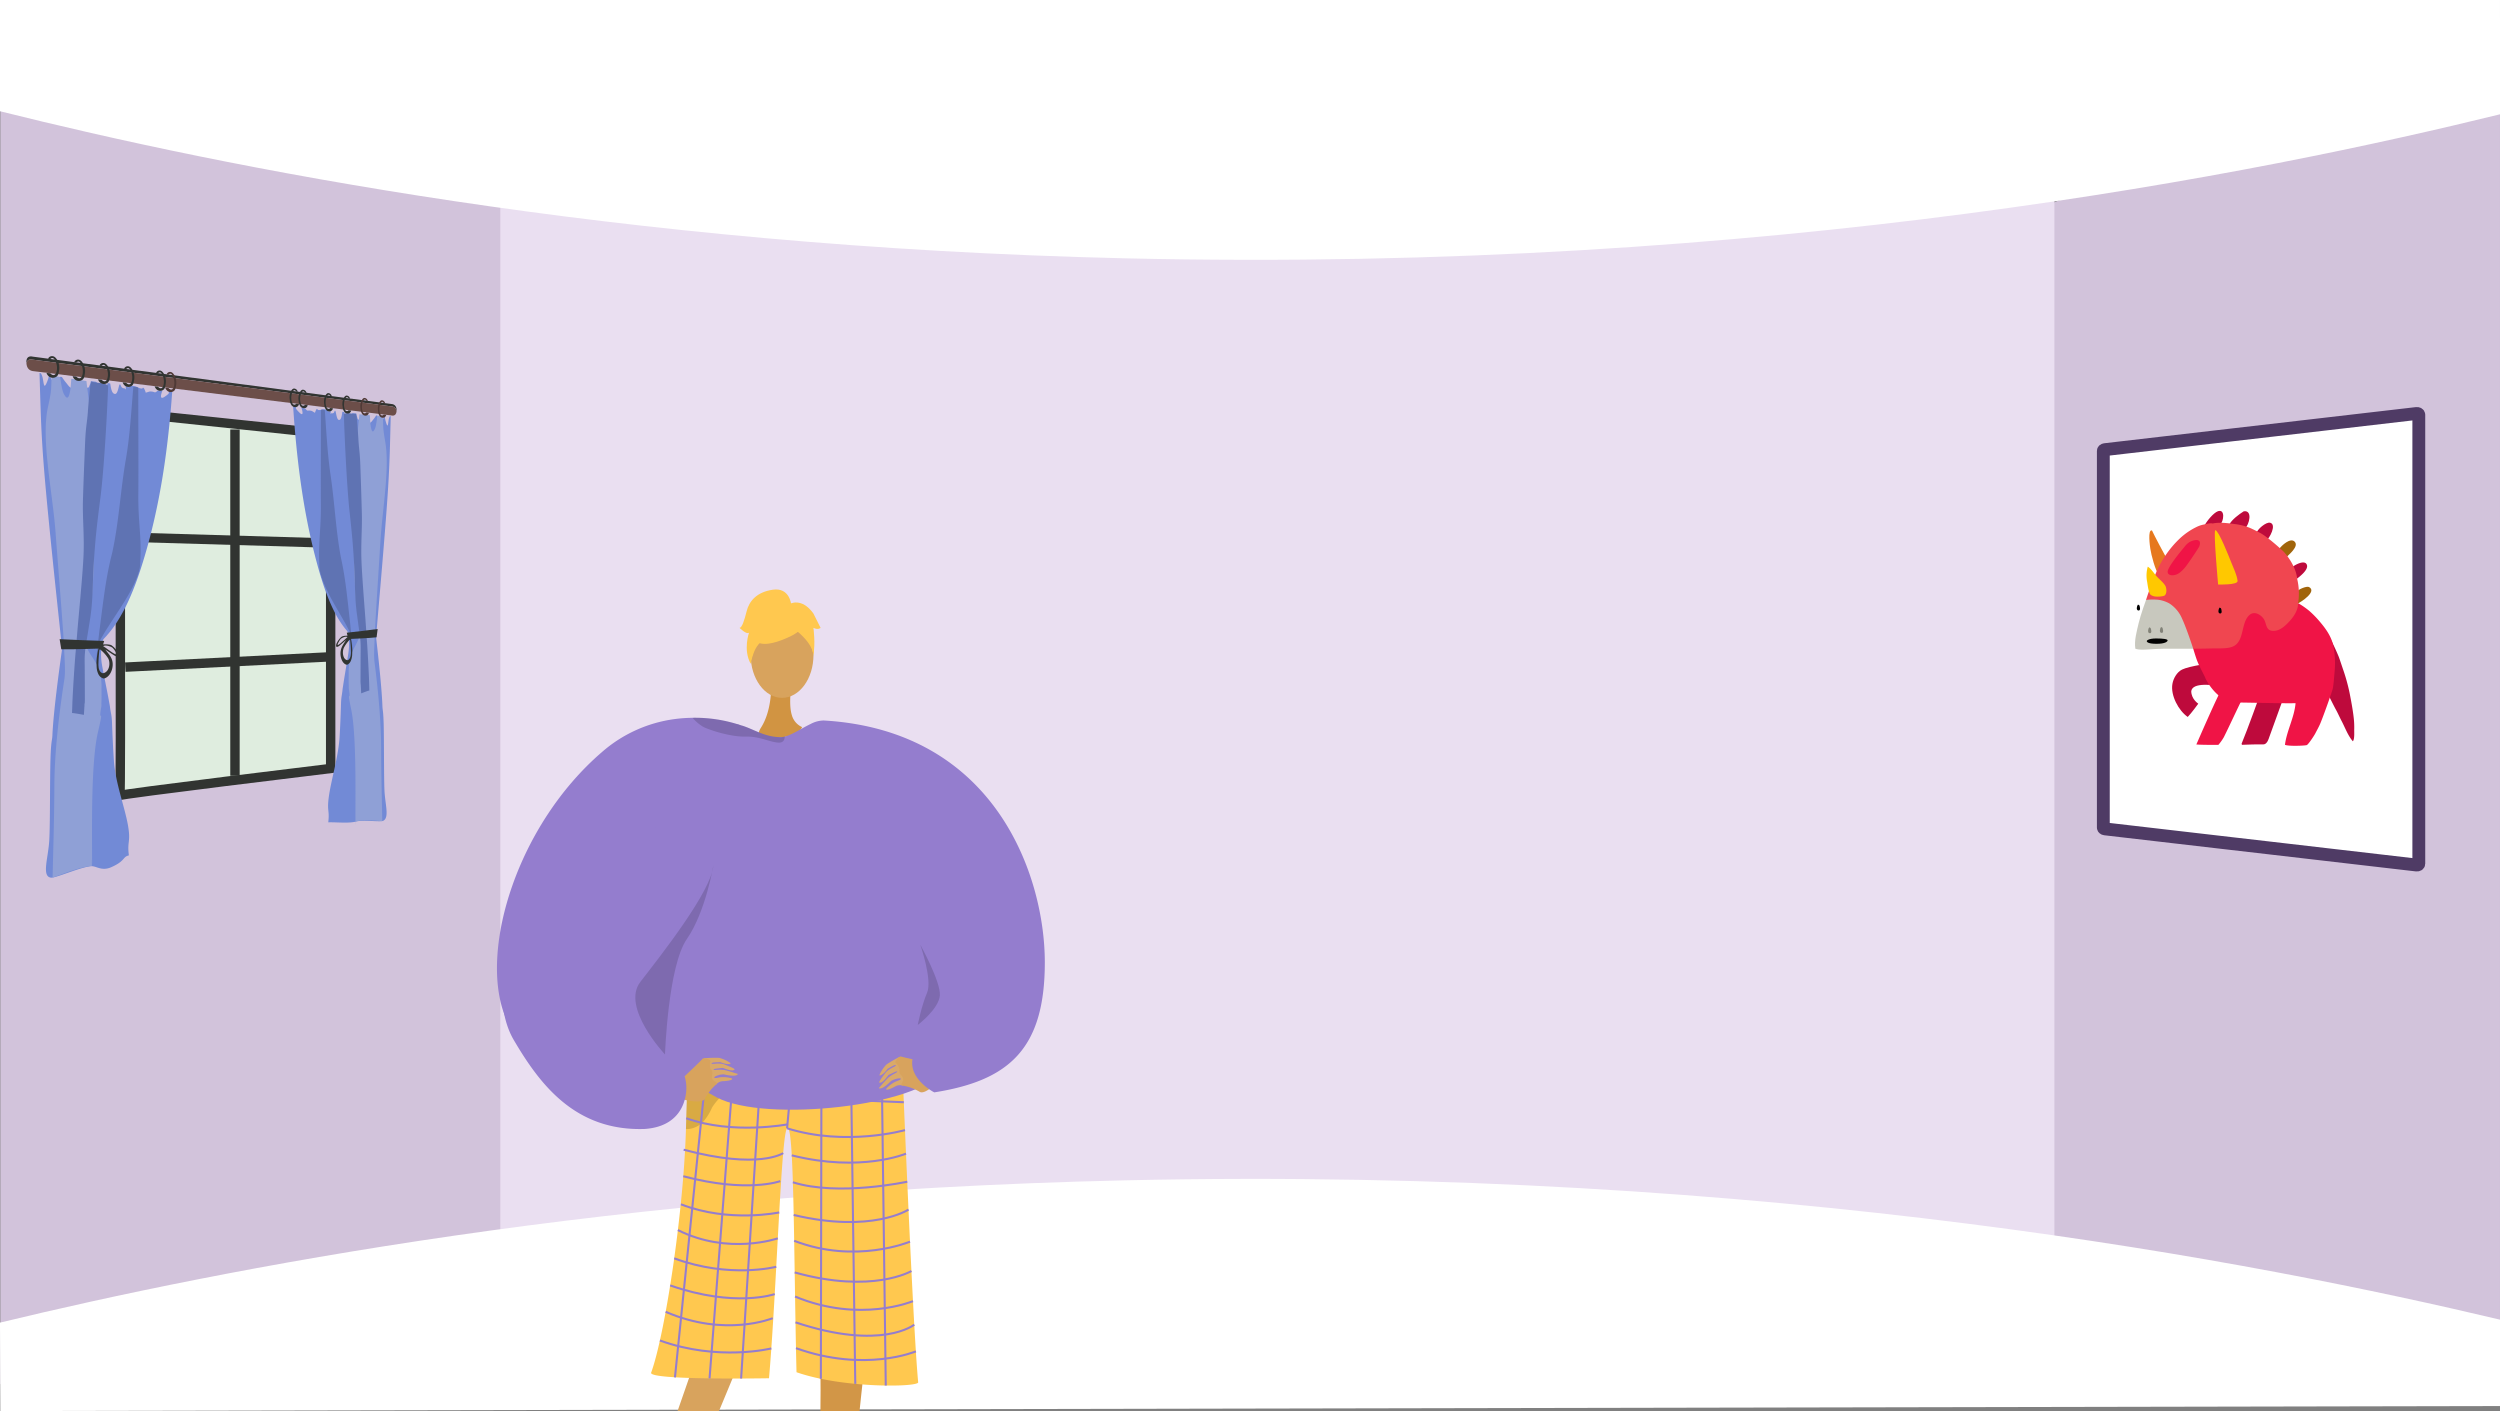 <svg xmlns="http://www.w3.org/2000/svg" xmlns:xlink="http://www.w3.org/1999/xlink" width="1366" height="771.087" viewBox="0 0 1366 771.087"><rect x="0" y="0" width="1366" height="771.087" fill="#808080" stroke="none"/><defs><style>.a,.f,.v{fill:none;}.b{fill:#d2c3db;}.c{fill:#eadff1;}.d,.m{fill:#fff;}.e{fill:#dfeddf;}.f{stroke:#313431;stroke-width:5.136px;}.f,.m,.v{stroke-miterlimit:10;}.g{fill:#728ad6;}.h{fill:#5f73b3;}.i{fill:#8fa0d6;}.j{fill:#313431;}.k{fill:#6c4e49;}.l{fill:#4f3936;}.m{stroke:#4f3b65;stroke-width:7.018px;}.n{clip-path:url(#a);}.o{fill:#d19442;}.p{fill:#d29647;}.q{fill:#d8a35d;}.r{fill:#62548a;}.s{fill:#ffc84f;}.t{opacity:0.3;}.u{opacity:0.5;}.v{stroke:#947dce;stroke-width:1.131px;}.w{fill:#947dce;}.x{fill:#daa968;}.y{opacity:0.15;}.z{fill:#be0a3c;}.aa{fill:#f01446;}.ab{fill:#a0640a;}.ac{fill:#e6781e;}.ad{fill:#c8c8be;}.ae{fill:#f04650;}.af{fill:#ffc800;}.ag{fill:#828278;}</style><clipPath id="a"><rect class="a" width="477.338" height="498.794" transform="translate(6251.088 2284.831) rotate(-180)"/></clipPath></defs><g transform="translate(-5578.904 -1513.744)"><path class="b" d="M6944.9,1523.281v758.464l-242.228-67.586-32.991-6.263,1.636-558.092,30.118-25.56Z"/><path class="b" d="M5895.2,1639.215l-16.051,556.371-300.044,74.4V1519.932l298.845,93.57Z"/><path class="c" d="M6276.882,1602.816H5852.274V2220.2h849.166V1602.816Z"/><path class="d" d="M5578.9,1574.524c121.657,30.38,335.7,73.888,615,80.372,352.971,8.195,622.428-47.1,751-78.7v-62.455h-1366Z"/><path class="d" d="M5578.9,2236.428c121.657-29.39,335.7-71.481,615-77.753,352.971-7.927,622.428,45.568,751,76.133V2282l-1365.8,2.746Z"/><path class="e" d="M5648.008,1739.2l111.571,11.758v182.675s-115.9,14.027-115.182,14.79,0-205.724,0-205.724l.95-3.779Z"/><path class="f" d="M5648.008,1739.2l111.571,11.758v182.675s-115.9,14.027-115.182,14.79,0-205.724,0-205.724l.95-3.779Z"/><line class="f" y2="189.205" transform="translate(5707.29 1748.413)"/><line class="f" x1="110.049" y2="5.538" transform="translate(5647.369 1872.73)"/><line class="f" x1="110.049" y1="3.213" transform="translate(5647.369 1807.214)"/><path class="g" d="M5670.81,1727.973s1.812.038-1.887,2.522c-3.73,2.505-1.25-3.388-1.25-3.388l-2.769.158s-.891,1.2-1.748.736a5.933,5.933,0,0,0-2.6-.312l-2,.62s-1.05-3.507-1.689-2.529c-.525.8-2.666-.371-4.3-1.047l-2.061-.221c-.872.429-1.424,1.425-2.331.388-1.233-1.41-.04,2.505-.618,1.51s-1.971.274-2.785-2.365c-.018-.058-.035-.109-.052-.157l-.549-.061c-.473,1.2-.963,5.053-2.274,5.159-1.714.138-2.316-2.507-2.769-5.72l-1.519-.173a9.059,9.059,0,0,0-.113,2.71c.355,2.761-3.1,2.312-3.1,2.312s-.1-2.917-.621-3.64a18.184,18.184,0,0,0-2.519-2.136q-1.334-.164-2.673-.335c-.141.512-.3,1.14-.539,1.784-.734,1.949-.475,2.031-2.755,1.561s-1.728,1.57-2.134-.251c-.371-1.665-.337-1.824-.834-3.925q-.744-.1-1.49-.211a33.544,33.544,0,0,1-1.334,3.146c-1.624,3.215-2.818.717-4.8-1.63a29.714,29.714,0,0,1-1.951-2.738l-.9-.147c-.036.057-.073.121-.112.195-.719,1.391-1.788,3.812-3.56,2.525-1.41-1.023-1.855-3.184-2.152-3.718l-.215-.039h0c-.346.641-.151,1.624-1.548,4.664s-1.4.128-2.039-3.017a9.415,9.415,0,0,0-.964-2.5c-.257-.05-.514-.1-.771-.149.694,21.556.776,32.584,2.844,56.79,2.059,24.1,6.121,62.123,8.862,87.9.546,5.141.731,1.861.53,6.361-.013.29-.019.507-.019.664-.047.323-.1.675-.151,1.065-1.4,10.014-4.481,32.83-5.021,45.314-.106,2.626-.71,2.912-1.017,11.763-.391,11.284-.146,36.023-.695,45.613s-4.281,19.625.955,20.275c2.487.308,16.1-5.78,21.87-6.253,2.825-.232,5.757,2.874,11.035.544,7.509-3.315,6.308-5.489,9.167-6.322.28-.082.3-.168.295-.2a.849.849,0,0,0,.207.2c-1.1-8.009,1.151-7.095-.536-16.68-1.694-9.622-6.814-23.175-7.641-34.793-.487-6.846-.854-15.08-1.053-20.915-.167-4.873-.667-5.023-1.124-8.91-.113-.965-.3-1.729-.459-2.646-.759-4.293-1.66-8.639-2.485-12.841-.2-1.006-.407-2.079-.557-2.876-.3-1.6-.7-3.52-.91-4.85a35.358,35.358,0,0,1-.4-7.732c.018-.406.056-.591.086-.94s.076-.661.115-.981c.02-.158.048-.322.065-.442.035-.237.1-.615.133-.795a18.541,18.541,0,0,1,.465-1.906c.159-.513.171-.515.323-.92.57-.552,1.134-1.212,1.686-1.794.218-.229.445-.532.7-.824,9.235-10.578,15.159-26.367,19.292-39.787,9.428-30.609,13.742-61.837,16.01-93.584l-.366-.046Z"/><path class="h" d="M5655.581,1820.089c-.192,3.669-.165,4.177-1.168,7.216-3.261,9.872-10.991,20.277-16.432,28.969-.2.318-.479.718-.634.967-1.3,2.082-2.75,4.545-3.839,6.542a5.928,5.928,0,0,0-.664,1.507,12.436,12.436,0,0,0-.393,2.854c-.035.4-.042.8-.045,1.307-.014,2.435.207,4.994.249,7.465v.019c.02,1.871.294,4.1.437,5.85.167,2.052.291,3.666.307,5.641,0,.018,0,.034,0,.047-.015.452,0,.775-.043,1.249-.241,2.783-.571,5.711-.881,8.482-.069.612-.173,1.545-.222,1.966-.233,2.022-.432,3.7-.664,5.622-.078-1.793-.208-3.812-.279-5.472s-.042.057-.121-2.352-.619-8.588-.587-11.827.4-5.132.646-8.764c.148-2.16.617-6.538.879-9.279.12-1.25.281-2.874.462-4.273.3-2.354.385-3.514.735-6.161,1.764-13.356,3.236-27.4,6.516-40.363.014-.057.019-.082.035-.145.2-.835.257-.99.462-1.933,3.574-16.531,4.428-33.784,7.311-50.355,2.255-12.968,2.993-26.566,4.1-39.774.906.318,1.828-.337,2.719.623-.034,17.492.165,41.946.019,57.957C5654.343,1799.344,5656.291,1806.522,5655.581,1820.089Z"/><path class="i" d="M5634.291,1898.087a9.321,9.321,0,0,1-.014,1.773c-1.967,11.037,1.956-2.352-1.876,14.051-3.865,16.543-3.159,53.774-3.186,69.473.128,8.533-.189-6.213-.092,3.455-7.057.839-14.283,3.878-21.476,6.453.383-17.121.9-32.274.964-50.271s2.553-39.3,5.416-57.792c.83-5.356.039-11.442-.052-16.759-.019-1.1-.222-4.318-.325-5.858-1.115-16.6-3.279-42.857-4.353-57.515-1.659-22.646-8.055-51.133-4.226-68.774,2.036-9.38,1.7-8.679,2.055-17.646,1.452,1.029,3.082.575,4.594,1.111.51,2.565.918,6.816,1.977,8.989,2.146,4.4,3.02,1.467,3.569-1.663.236-1.341.458-4.7.6-6.379,2.773.35,5.524.827,8.262,1.21.629,5.522,1.476,11.054,1.794,16.563,0,0-.011.022-.011.03.45,12.565.714,25.694-.05,37.89-.765,12.217,1.978,18.3,2.352,31.872s-.768,37.289-3.975,51.572a19.052,19.052,0,0,0-.419,3.61,12.023,12.023,0,0,0,.748,4.582,1.168,1.168,0,0,0,.069.165c1.613,3.369,3.906,6.028,5.575,9.375a12.691,12.691,0,0,1,.523,1.247,22.841,22.841,0,0,1,1.011,3.453,35.045,35.045,0,0,1,.629,5.861c0,.057.007.158,0,.2a.31.31,0,0,0,0,.052C5634.3,1891.738,5634.49,1894.664,5634.291,1898.087Z"/><path class="h" d="M5628.752,1722.215c3.06,1.137,6.373.154,9.234,2.2-.59,16.94-2.362,46.974-4.208,61.246-2.167,16.758-2.716,22.256-3.562,34.66-.848,12.427-.334,21.072-2.213,32.5-.735,4.467-1.058,6.759-1.73,10.652-.385,2.231-.411,2.681-.7,4.629-.012.08-.011.111-.018.16a49.358,49.358,0,0,0-.4,6.729c.085,5.656.1,16.081.114,20.287s-.165,1.907-.2,3.637a13.336,13.336,0,0,1-.081,1.419c-.052,1.232-.175,2.685-.231,4-2.149-.345-4.308-.81-6.487-1.006.045-1.859.033-.8.095-3.062s-.111,4.318.057-1.481,1.264-23.019,1.868-29.429.087-1.331.479-6.109-.516,6.842.242-2.673c.756-9.5,2.946-31.128,3.5-42.65.555-11.507-.578-20.846-.282-31.087s.851-23.216,1.2-31.737,1.111-10.785,1.484-16.321.866-9.549,1.173-12.925S5628.48,1724.669,5628.752,1722.215Z"/><path class="j" d="M5611.482,1862.979c8.25.472,16.374.694,24.348.966-.453,1.365-.842,2.756-1.248,4.143-7.273.122-14.7.57-22.2.411C5612.082,1866.659,5611.787,1864.819,5611.482,1862.979Z"/><path class="j" d="M5640.215,1874.683c-.651-2.423-2.288-3.991-3.609-5.782a8.151,8.151,0,0,0-1.8-1.564,1.97,1.97,0,0,0-.237-.129,1.136,1.136,0,0,0-.2-.1,2.012,2.012,0,0,0-1.418-.111c-.123.5-.15.569-.282,1.175-.068.318-.163.7-.277,1.309a34.246,34.246,0,0,0-.639,9.361,9.989,9.989,0,0,0,1,3.434,3.6,3.6,0,0,0,.347.547,4.173,4.173,0,0,0,.725.795c.637.467,1.452,1.026,2.188.792C5639.4,1883.337,5641.2,1878.339,5640.215,1874.683Zm-4.749,6.854a1.164,1.164,0,0,1-.965-.154c-1.419-.776-1.781-2.639-1.845-4.451v-.016c.053-2.762.271-5.463.574-8.24.5.046.424-.18,1,.421a20.509,20.509,0,0,1,3.728,4.278C5639.435,1875.948,5638.671,1880.785,5635.466,1881.537Z"/><path class="j" d="M5639.957,1866.405c-1.037-.7-3.377-.629-4.692-.572-.257.011-.5.018-.682.032s-.194.008-.344.026c.063.232.138.554.191.766s.09.365.134.543.088.354.126.507.055.237.1.378c.563.264,1.283.539,1.789.791s-.033-.094.676.324,3.223,2.142,3.966,2.627,2.62,1.27,2.5-.357S5641.441,1867.405,5639.957,1866.405Zm2.044,4.813c-1.754-.648-4.9-3.293-6.746-4.444,1.4-.845,4.415.252,5.139.891S5643.749,1871.864,5642,1871.218Z"/><path class="j" d="M5795.6,1738.128c-.008.15-.019.293-.037.425a2.783,2.783,0,0,0-2.52-2.722l-196.361-25.591s-2.891-.837-3.33,2.091c-.025-.276-.037-.565-.037-.877.014-3.838,3.386-2.856,3.386-2.856l196.354,25.932S5795.766,1734.644,5795.6,1738.128Z"/><path class="k" d="M5795.568,1738.553c-.35,2.986-2.792,2.191-2.792,2.191l-196.07-24.257c-1.287-.265-3.076-1.05-3.349-4.153v0c.439-2.928,3.33-2.091,3.33-2.091l196.361,25.591A2.783,2.783,0,0,1,5795.568,1738.553Z"/><path class="j" d="M5606.4,1709.977a1.432,1.432,0,0,1,1.2-.606c1.078.138,1.773,2.052,1.953,2.548,1.036,2.851.365,6.524-1.181,6.743-.334.047-1.007.124-2.048-.948-.695-.026-1.316-.156-2.013-.182a3.966,3.966,0,0,0,1.5,2.028,3.511,3.511,0,0,0,3.991-.031c.91-.679,1.083-1.7,1.318-3.09a8.144,8.144,0,0,0-.5-5.079c-.357-.761-1.241-2.66-2.768-2.974-1.588-.327-2.684.925-2.563,1.385C5605.353,1710.019,5605.893,1709.888,5606.4,1709.977Z"/><path class="j" d="M5620.629,1711.855a1.387,1.387,0,0,1,1.165-.6c1.046.134,1.72,2.017,1.894,2.506,1,2.806.354,6.424-1.146,6.642-.324.047-.976.124-1.985-.93-.674-.023-1.277-.151-1.953-.175a3.9,3.9,0,0,0,1.457,1.994,3.365,3.365,0,0,0,3.871-.038c.883-.67,1.05-1.674,1.278-3.045a8.13,8.13,0,0,0-.486-5c-.346-.749-1.2-2.618-2.685-2.924-1.54-.318-2.6.916-2.485,1.37C5619.617,1711.9,5620.141,1711.769,5620.629,1711.855Z"/><path class="j" d="M5634.435,1713.677a1.341,1.341,0,0,1,1.13-.592c1.014.129,1.668,1.983,1.838,2.464.974,2.762.343,6.328-1.112,6.545-.314.047-.948.124-1.927-.912-.654-.022-1.238-.147-1.894-.169a3.82,3.82,0,0,0,1.413,1.961,3.226,3.226,0,0,0,3.756-.044c.857-.661,1.019-1.651,1.241-3a8.128,8.128,0,0,0-.472-4.926c-.336-.736-1.168-2.576-2.606-2.874-1.494-.311-2.524.907-2.411,1.354C5633.453,1713.722,5633.961,1713.593,5634.435,1713.677Z"/><path class="j" d="M5647.832,1715.445a1.3,1.3,0,0,1,1.1-.586c.985.126,1.62,1.952,1.784,2.425.946,2.719.333,6.233-1.079,6.45-.3.047-.92.124-1.871-.9-.634-.021-1.2-.142-1.838-.163a3.772,3.772,0,0,0,1.371,1.93,3.1,3.1,0,0,0,3.647-.05c.831-.654.989-1.629,1.2-2.961a8.111,8.111,0,0,0-.458-4.852c-.326-.725-1.134-2.536-2.529-2.827-1.451-.3-2.451.9-2.341,1.338C5646.879,1715.491,5647.372,1715.363,5647.832,1715.445Z"/><path class="j" d="M5665.249,1717.744a1.251,1.251,0,0,1,1.055-.578c.947.121,1.557,1.91,1.715,2.373.91,2.665.321,6.112-1.038,6.328-.293.047-.884.124-1.8-.874-.61-.018-1.155-.136-1.767-.155a3.687,3.687,0,0,0,1.318,1.889,2.93,2.93,0,0,0,3.506-.058c.8-.643.951-1.6,1.158-2.9a8.092,8.092,0,0,0-.441-4.757c-.313-.711-1.09-2.484-2.431-2.766-1.4-.293-2.356.888-2.25,1.318C5664.333,1717.791,5664.807,1717.664,5665.249,1717.744Z"/><path class="l" d="M5670.991,1718.5a1.233,1.233,0,0,1,1.041-.574c.934.119,1.537,1.9,1.693,2.356.9,2.646.316,6.071-1.024,6.287-.29.047-.873.124-1.775-.866-.6-.018-1.14-.135-1.744-.153a3.657,3.657,0,0,0,1.3,1.875,2.875,2.875,0,0,0,3.46-.06c.789-.639.938-1.59,1.143-2.887a8.1,8.1,0,0,0-.435-4.726c-.31-.705-1.076-2.467-2.4-2.746-1.376-.29-2.325.884-2.221,1.312C5670.087,1718.549,5670.555,1718.423,5670.991,1718.5Z"/><path class="g" d="M5740.913,1736.459s-1.539-.353,1.588,2.71c3.1,3.04,1.045-2.835,1.045-2.835l2.295.728s.732,1.277,1.434,1.03a4.42,4.42,0,0,1,2.116.254l1.613.964s.839-2.921,1.348-1.916c.417.824,2.11.215,3.393-.05l1.6.223c.675.552,1.1,1.537,1.8.808.943-.986.03,2.2.473,1.444s1.5.624,2.118-1.513c.013-.047.026-.088.039-.127l.414.057c.357,1.131.726,4.569,1.707,4.906,1.276.439,1.722-1.725,2.057-4.4l1.118.147a9.321,9.321,0,0,1,.083,2.343c-.26,2.3,2.261,2.55,2.261,2.55a10.231,10.231,0,0,1,.448-2.98,9.476,9.476,0,0,1,1.811-1.333q.953.114,1.9.224c.1.457.21,1.014.381,1.6.517,1.771.335,1.793,1.934,1.813s1.2,1.618,1.483.175c.257-1.318.233-1.456.577-3.111.342.035.683.069,1.025.1.228.774.516,1.79.912,2.844,1.1,2.936,1.912,1.09,3.246-.483a17.539,17.539,0,0,0,1.3-1.886c.2.015.4.028.6.042.024.054.049.112.074.18.475,1.259,1.179,3.41,2.339,2.677.918-.58,1.207-2.242,1.4-2.619l.14.007h0a32.483,32.483,0,0,0,1,4.014c.9,2.675.9.339,1.306-2.065a6.917,6.917,0,0,1,.613-1.826c.164.006.327.013.49.018-.441,17.057-.493,25.836-1.812,44.945-1.324,19.176-3.967,49.745-5.773,70.748-.363,4.215-.486,1.551-.353,5.208.009.236.013.412.013.541.031.26.064.544.1.859.926,8.053,2.949,26.252,3.3,36.265.07,2.1.462,2.255.661,9.341.254,9.022.1,28.976.451,36.576s2.745,14.732-.619,16.542c-1.622.872-10.785-.666-14.82.429s-10.556.331-14.9.43c-.216,0-.23-.065-.227-.091a1.13,1.13,0,0,1-.159.234c.846-7.316-.89-5.928.412-14.773,1.3-8.815,5.165-21.661,5.782-31.847.362-5.985.635-13.137.783-18.19.124-4.217.494-4.409.831-7.806.084-.843.219-1.519.338-2.326.559-3.764,1.22-7.576,1.822-11.245.144-.875.3-1.809.406-2.5.218-1.39.506-3.056.66-4.2a35.657,35.657,0,0,0,.292-6.608c-.014-.344-.041-.5-.062-.794s-.055-.558-.084-.828c-.014-.133-.034-.271-.047-.373-.026-.2-.074-.517-.1-.668-.074-.5-.24-1.243-.336-1.6-.117-.429-.125-.43-.236-.767-.415-.441-.826-.976-1.23-1.447-.159-.186-.326-.433-.513-.672-6.912-8.79-11.489-22.573-14.752-34.541-7.661-28.108-11.273-57.193-13.2-86.871l.312.038Z"/><path class="h" d="M5753.368,1821.548a19.842,19.842,0,0,0,.922,6.432c2.55,8.736,8.456,17.7,12.5,25.016.146.265.352.6.466.8.948,1.724,2.005,3.754,2.792,5.4a5.068,5.068,0,0,1,.479,1.244,12.018,12.018,0,0,1,.283,2.4c.024.334.03.672.032,1.1.01,2.064-.149,4.248-.179,6.347v.014c-.014,1.59-.211,3.5-.314,5-.121,1.757-.21,3.139-.222,4.818,0,.015,0,.028,0,.039.011.383,0,.659.031,1.057.173,2.339.411,4.789.634,7.1.05.511.125,1.291.16,1.642.167,1.686.31,3.082.476,4.681.055-1.527.149-3.25.2-4.663s.031.044.087-2,.442-7.321.419-10.053-.284-4.3-.462-7.353c-.1-1.816-.441-5.489-.629-7.794-.086-1.053-.2-2.419-.332-3.6-.218-1.982-.277-2.962-.529-5.194-1.277-11.308-2.349-23.282-4.762-34.459-.011-.05-.015-.072-.026-.126-.151-.725-.191-.86-.343-1.679-2.673-14.463-3.317-29.518-5.509-44.286-1.734-11.682-2.305-23.764-3.166-35.614-.706.1-1.429-.669-2.129,0,.027,15.53-.129,37.2-.015,51.432C5754.345,1803.174,5752.805,1809.444,5753.368,1821.548Z"/><path class="i" d="M5769.482,1888.426a9.468,9.468,0,0,0,.01,1.507c1.419,9.127-1.421-1.782,1.354,11.694,2.755,13.38,2.255,44.852,2.274,58.067s.133-5.278.065,2.886c4.933-1.12,9.843-.451,14.593-.168-.25-13.731-.59-25.864-.629-40.4s-1.677-31.492-3.578-46.279c-.555-4.314-.026-9.346.034-13.7.013-.9.148-3.539.217-4.8.742-13.577,2.173-34.921,2.878-46.764,1.083-18.2,5.2-40.407,2.747-55.039-1.318-7.869-1.1-7.248-1.331-14.535-.946.571-2.015-.088-3.012.075-.338,2-.608,5.388-1.313,6.982-1.437,3.25-2.026.7-2.4-1.968-.159-1.144-.309-3.951-.4-5.354-1.89-.222-3.786-.335-5.693-.526-.441,4.51-1.037,9-1.261,13.576a.14.14,0,0,1,.008.026c-.318,10.491-.5,21.5.035,31.831s-1.4,15.239-1.667,26.668.546,31.45,2.809,43.34a18.684,18.684,0,0,1,.292,3,12.25,12.25,0,0,1-.523,3.876,1.153,1.153,0,0,1-.049.142c-1.136,2.927-2.763,5.322-3.957,8.275-.121.3-.25.68-.376,1.1a23.8,23.8,0,0,0-.729,3.014,36.032,36.032,0,0,0-.454,5.042c0,.048-.006.135,0,.168a.378.378,0,0,1,0,.044C5769.477,1883.025,5769.339,1885.535,5769.482,1888.426Z"/><path class="h" d="M5773.448,1739.836c-2.18.381-4.571-1.087-6.661.111.433,14.619,1.728,40.53,3.066,52.86,1.559,14.36,1.952,19.036,2.556,29.54.6,10.488.237,17.778,1.568,27.352.518,3.723.746,5.631,1.217,8.86.27,1.847.288,2.223.492,3.835.008.066.008.092.013.133a48.466,48.466,0,0,1,.278,5.6c-.059,4.731-.069,13.442-.079,16.958a17.442,17.442,0,0,0,.138,3.017c.024,1.441.021.153.057,1.175s.122,2.222.161,3.316c1.491-.541,2.975-1.177,4.461-1.589-.031-1.527-.022-.654-.065-2.512s.076,3.545-.038-1.215-.861-18.884-1.274-24.145-.059-1.1-.328-5.03.353,5.635-.166-2.2-2.034-25.806-2.42-35.421.4-17.356.2-25.912-.592-19.456-.835-26.619-.777-9.179-1.04-13.876-.609-8.156-.825-11.047S5773.64,1741.951,5773.448,1739.836Z"/><path class="j" d="M5785.261,1857.43c-5.542.784-11.18,1.379-16.9,2.027.329,1.14.612,2.3.906,3.461,5.195-.331,10.345-.392,15.4-.95Q5784.962,1859.7,5785.261,1857.43Z"/><path class="j" d="M5768.233,1876.946c.537.133,1.128-.416,1.588-.869a4.019,4.019,0,0,0,.524-.737,3.691,3.691,0,0,0,.249-.494,10.466,10.466,0,0,0,.717-2.991,33.614,33.614,0,0,0-.459-7.884c-.082-.513-.15-.828-.2-1.093-.095-.506-.114-.567-.2-.98a1.289,1.289,0,0,0-1.024.176,1.021,1.021,0,0,0-.145.094,1.818,1.818,0,0,0-.172.124,7.173,7.173,0,0,0-1.311,1.444c-.967,1.618-2.175,3.076-2.657,5.207C5764.41,1872.171,5765.747,1876.325,5768.233,1876.946Zm-1.429-9.289a19.306,19.306,0,0,1,2.719-3.9c.42-.547.362-.35.726-.42.219,2.338.375,4.614.413,6.953v.014c-.046,1.541-.306,3.151-1.332,3.928a.8.8,0,0,1-.7.212C5766.282,1874.069,5765.718,1869.974,5766.8,1867.657Z"/><path class="j" d="M5762.529,1866.415c-.094,1.42,1.314.607,1.868.137s2.41-2.117,2.93-2.519.125-.073.495-.32.893-.526,1.3-.785c.03-.122.041-.195.069-.328s.059-.284.091-.439.059-.287.1-.47.092-.462.138-.663c-.108-.006-.118,0-.249,0s-.309.007-.5.012c-.959.026-2.677.1-3.444.762C5764.229,1862.749,5762.623,1865,5762.529,1866.415Zm2.479-3.505c.537-.594,2.756-1.712,3.775-1.071-1.344,1.093-3.666,3.564-4.972,4.241S5764.471,1863.505,5765.008,1862.91Z"/><path class="l" d="M5788.59,1734.02c-.159-.279-.436-.672-.78-.72-.7-.1-1.159,1.317-1.277,1.684-.681,2.116-.239,5.219.773,5.674.218.1.657.281,1.332-.4.45.1.851.11,1.3.214a2.3,2.3,0,0,1-.969,1.362,2.138,2.138,0,0,1-2.6-.735,5.012,5.012,0,0,1-.868-2.747,7.608,7.608,0,0,1,.331-4.03c.235-.548.816-1.916,1.814-1.87a1.939,1.939,0,0,1,1.662,1.611C5789.265,1734.254,5788.916,1734.045,5788.59,1734.02Z"/><path class="l" d="M5779.1,1732.768c-.163-.282-.447-.681-.8-.73-.721-.1-1.188,1.332-1.309,1.7-.7,2.142-.245,5.284.793,5.748.224.1.673.285,1.366-.4.461.106.872.113,1.332.219a2.314,2.314,0,0,1-.993,1.378,2.211,2.211,0,0,1-2.667-.749,5.035,5.035,0,0,1-.89-2.783,7.609,7.609,0,0,1,.339-4.081c.241-.554.837-1.938,1.86-1.89a1.981,1.981,0,0,1,1.7,1.634C5779.8,1733.006,5779.44,1732.794,5779.1,1732.768Z"/><path class="j" d="M5769.378,1731.485c-.167-.287-.458-.691-.82-.741-.74-.1-1.219,1.346-1.343,1.723-.716,2.167-.252,5.351.814,5.822.229.1.69.29,1.4-.4.472.108.894.116,1.366.224a2.348,2.348,0,0,1-1.018,1.394,2.288,2.288,0,0,1-2.736-.762,5.059,5.059,0,0,1-.913-2.821,7.6,7.6,0,0,1,.348-4.132c.247-.562.858-1.962,1.908-1.912a2.022,2.022,0,0,1,1.748,1.658C5770.088,1731.727,5769.721,1731.511,5769.378,1731.485Z"/><path class="j" d="M5759.4,1730.168c-.172-.291-.47-.7-.842-.752-.759-.1-1.25,1.362-1.378,1.743-.734,2.195-.258,5.42.835,5.9.235.1.708.294,1.437-.406.486.111.918.119,1.4.23a2.092,2.092,0,0,1-3.852.633,5.086,5.086,0,0,1-.936-2.859,7.6,7.6,0,0,1,.357-4.185c.253-.568.88-1.985,1.957-1.933a2.064,2.064,0,0,1,1.794,1.682C5760.128,1730.414,5759.752,1730.195,5759.4,1730.168Z"/><path class="j" d="M5745.556,1728.341c-.177-.3-.487-.714-.872-.767-.786-.109-1.295,1.383-1.427,1.77-.761,2.232-.268,5.516.865,6.006.244.1.733.3,1.489-.41.5.114.95.123,1.452.237a2.4,2.4,0,0,1-1.082,1.432,2.482,2.482,0,0,1-2.908-.8,5.125,5.125,0,0,1-.97-2.912,7.6,7.6,0,0,1,.369-4.258c.263-.578.912-2.019,2.028-1.963a2.125,2.125,0,0,1,1.858,1.716C5746.311,1728.593,5745.921,1728.37,5745.556,1728.341Z"/><path class="j" d="M5740.759,1727.708c-.18-.3-.493-.719-.882-.773-.8-.11-1.311,1.391-1.445,1.781-.77,2.244-.271,5.549.875,6.042.247.106.743.3,1.507-.411.509.115.962.125,1.47.239a2.417,2.417,0,0,1-1.1,1.44,2.524,2.524,0,0,1-2.943-.8,5.141,5.141,0,0,1-.982-2.93,7.6,7.6,0,0,1,.374-4.284c.266-.581.923-2.03,2.052-1.973a2.145,2.145,0,0,1,1.88,1.728C5741.523,1727.963,5741.128,1727.737,5740.759,1727.708Z"/><path class="m" d="M6728.162,1760.154V1965.93c0,.352.351.653.828.708l68.944,8,21.89,2.53,79.581,9.238c.6.069,1.135-.267,1.135-.708v-245.32c0-.441-.539-.777-1.135-.708l-79.581,9.238-21.89,2.53-68.944,8C6728.513,1759.5,6728.162,1759.8,6728.162,1760.154Z"/><g class="n"><path class="o" d="M6000.191,1886.328s1.131,14.629-5.494,25.026c-4.452,6.986,4.242,6.444,13.746,4.938,7.3-1.157,8.721-5.26,8.721-5.26a10.149,10.149,0,0,1-5.637-6.679c-1.516-4.881-.723-13.478.053-18.025C6013.194,1876.86,6000.191,1886.328,6000.191,1886.328Z"/><path class="p" d="M6051.952,2253.494s-16.522,144.6-10.6,147.2c10.63,4.726,52.311,20.3,6.133,16.245-23.775,1.024-21.941-4.252-22.235-8.755-.24-3.679,2.681-133.292,1.878-143.389-.179-2.262-.288-3.629-.288-3.629Z"/><path class="q" d="M5915.565,2380.413c3.08.359,10.129,3.287,13.893,5.618,12.2-28.633,56.778-136.149,56.778-136.149l-19.558-15.606S5928.075,2345.565,5915.565,2380.413Z"/><path class="r" d="M5914.106,2380.693c.934-1.892,17.364,5.193,17.818,7.542.223,1.16,21.18,23.366,18.451,26.9-1.433,3.774-9.043,2.135-16.872.671a21.526,21.526,0,0,1-8.616-3.7c-9.232-6.646-17.589-11.906-18.85-15.032C5904.936,2394.35,5912.27,2384.41,5914.106,2380.693Z"/><path class="r" d="M6024.638,2395.507c-.241-2.1,17.524.863,19.179,2.59s27.462,9.225,26.724,18.022-41.716,1.167-44.648.909S6025.111,2399.626,6024.638,2395.507Z"/><path class="s" d="M6072,2097.744a9.176,9.176,0,0,1-5.388,1.965c-12.215-.77-64.962-4.228-93.4-8.235-10.032-1.415-17.038-2.9-18.169-4.359,0,0,0,.042,0,.117-.056,1.581-.645,19.687-1.333,43.427-1.358,46.864-11.712,113.288-19.025,133.1-1.578,4.277,64.414,3.062,64.414,3.062,4.167-48.133,6.595-133.04,9.86-136.584,3.971-4.312,3.637,70.52,5.161,133.29,25.356,8.905,66.735,8.2,66.48,5.5C6077.574,2237.017,6072,2097.744,6072,2097.744Z"/><g class="t"><path d="M6023.132,2096.579h.592S6023.514,2096.576,6023.132,2096.579Z"/><path class="u" d="M6023.132,2096.579c-15.8-.047-49.923-5.1-49.923-5.1-10.032-1.415-17.038-2.9-18.169-4.359,0,0,0,.042,0,.117-.056,1.581-.645,19.687-1.333,43.427a11.888,11.888,0,0,0,1.666-.054,12.891,12.891,0,0,0,8.795-5.215,28.649,28.649,0,0,0,3.789-6.479C5981.5,2097.613,6018.066,2096.614,6023.132,2096.579Z"/></g><line class="v" x2="2.235" y2="175.15" transform="translate(6060.646 2095.658)"/><line class="v" x2="2.36" y2="172.114" transform="translate(6043.865 2097.768)"/><line class="v" x1="0.319" y2="170.691" transform="translate(6027.424 2096.434)"/><line class="v" x1="3.26" y2="35.092" transform="translate(6008.955 2095.148)"/><line class="v" x1="11.137" y2="173.255" transform="translate(5983.843 2093.722)"/><line class="v" x1="13.553" y2="174.516" transform="translate(5966.605 2092.386)"/><line class="v" x1="17.877" y2="175.166" transform="translate(5947.703 2091.179)"/><path class="v" d="M6072.747,2116.008s-93.95-3.329-118.31-9.793"/><path class="v" d="M6008.955,2130.241c32.13,10.126,64.436,1,64.436,1"/><path class="v" d="M6009.492,2128.054s-30.238,5.858-55.613-3.3"/><path class="v" d="M6073.947,2144.1s-24.62,10.4-62.427.931"/><path class="v" d="M6074.623,2159.432s-37.648,8.171-62.492.306"/><path class="v" d="M6075.313,2174.66s-19.915,13.112-62.731,2.947"/><path class="v" d="M6076.133,2192.178s-29.75,12.539-63.288-.468"/><path class="v" d="M6076.915,2208.229s-21.384,12.664-63.792.77"/><path class="v" d="M6077.76,2224.686s-29.083,12.265-64.432-2.514"/><path class="v" d="M6078.462,2237.534s-17.755,14.456-64.9-1.252"/><path class="v" d="M6079.336,2252.124s-27.753,11.808-65.511-1.749"/><path class="v" d="M6006.836,2143.8s-13.189,9.172-54.381-1.857"/><path class="v" d="M6005.242,2159.119s-17.992,6.644-52.991-2.676"/><path class="v" d="M6004.677,2176.217s-27.416,5.843-53.694-4.444"/><path class="v" d="M6003.894,2190.37s-26.961,9.407-54.6-4.52"/><path class="v" d="M6003.048,2205.909s-25.476,6.638-55.753-4.615"/><path class="v" d="M6002.215,2220.832s-21.643,7.635-57.129-4.729"/><path class="v" d="M6001.124,2234s-25.832,10.717-58.5-3.476"/><path class="v" d="M6000.357,2250.523s-28.971,7.219-60.881-4.332"/><path class="w" d="M6092.8,1988.627c2.005,3.129,10.182,92.044,0,110.49-10.239,18.551-95.546,28.467-122.366,14.2-27.215-14.481-37.7-28.408-41.335-54.379-3.646-26.022,4.853-66.184,4.853-66.184l116.308-76.864Z"/><path class="x" d="M6070.362,2091.26a67.708,67.708,0,0,0-7.133,4.146,21.214,21.214,0,0,0-3.666,5.387c-.679,1.438,2.139.129,4.29-3.025,2.09-1.145,4.036-2.435,4.514-1.964s-2.814,1.331-5.167,3.573c-2.305,2.957-4.515,5.856-3.723,5.913.772.056,1.658.089,4.93-4.192,2.313-1.059,4.564-2.322,4.748-1.832s-2.691,1.4-4.966,3.377c-3.185,3.265-3.927,4.457-5.1,5.6.635.711,2.768.067,6.676-3.839,2.109-1.311,5.255-1.818,5.362-1.161-.1.7-2.291,1.081-3.782,1.971a17.613,17.613,0,0,0-4.108,3.295c-.444.566.023,1.547,5.193-1.351a5.3,5.3,0,0,1,3.747-.233l2.68-7.341Z"/><path class="q" d="M6085.07,2094.111s-12.6-2.595-13.727-3.059-3.9,2.852-3,3.47,2.168,2.933,2.015,3.687a2.9,2.9,0,0,0,.569,2.62c.763.886,1.885,2.022,1.4,3.343s-1.631,2.652-.147,2.757a26.586,26.586,0,0,1,9.22,3.375c3.17,1.983,11.071-6.632,11.071-6.632Z"/><path class="x" d="M5963.671,2091.98a67.189,67.189,0,0,1,8.224-.226,20.843,20.843,0,0,1,5.906,2.662c1.322.869-1.758,1.238-5.22-.317-2.374.125-4.7.051-4.864.7s3.087-.348,6.252.323c3.491,1.306,6.872,2.614,6.226,3.081-.63.455-1.369.95-6.368-.976-2.52.317-5.092.427-5,.941s3.019-.224,5.979.262c4.4,1.1,5.649,1.73,7.246,2.088-.175.942-2.326,1.517-7.675.246-2.476-.005-5.422,1.222-5.174,1.838.442.543,2.512-.285,4.243-.313a17.368,17.368,0,0,1,5.2.644c.671.249.779,1.332-5.126,1.587a5.343,5.343,0,0,0-3.318,1.778l-6.073-4.85Z"/><path class="q" d="M5952.593,2102.171s9.416-8.863,10.134-9.851,4.8.376,4.352,1.377-.337,3.645.183,4.208a2.892,2.892,0,0,1,.866,2.535c-.195,1.159-.565,2.72.533,3.589s2.761,1.4,1.548,2.274a27,27,0,0,0-6.125,7.744c-1.682,3.364-12.866.182-12.866.182Z"/><path class="w" d="M5859.6,2081.947c14.425,24.608,33.742,49.881,71.474,48.667,11.328-.738,17.32-5.844,20.28-11.617a22.254,22.254,0,0,0,1.522-3.811c.05-.169.1-.338.146-.506a24.743,24.743,0,0,0,.621-2.964,21.644,21.644,0,0,0-.463-9.222l0-.017c-.054-.16-.109-.312-.167-.451q-.031-.082-.075-.177c-.188-.443-.479-1.075-.863-1.872-1.693-3.5-5.174-10.124-9.652-17.439-7.993-13.072-7.742-33.113-4.282-43.422.375-1.117,2.447-2.239,5.737-3.483.984-.371,2.076-.759,3.269-1.163,16.469-5.528,35.689-40.344,47.6-69.345,2.423-5.9,4.54-11.566,6.283-16.7a146.338,146.338,0,0,0,4.153-14.261c1.1-4.887,1.376-8.315.625-9.6a1,1,0,0,0-.967-.561,21.642,21.642,0,0,1-6.371-.852c-5.216-1.349-11.028-5.363-15.193-8.69l0,0c-3.381-2.7-5.666-4.95-5.666-4.95h-.017c-.2.008-2.093.088-5.241.493a110.366,110.366,0,0,0-11.436,2.125c-1.668.392-3.427.848-5.266,1.37-.792.224-1.6.464-2.414.713a121.315,121.315,0,0,0-62.7,44.269C5854.9,2006.987,5845.006,2057.036,5859.6,2081.947Z"/><path class="y" d="M5890.533,2038.234a2.195,2.195,0,0,1,.254.08C5890.678,2038.28,5890.593,2038.251,5890.533,2038.234Z"/><path class="w" d="M5952.875,1913.777s.121.147.358.43c1.322,1.59,6.229,7.5,13.4,16.225,5.9,7.193,13.321,16.3,21.53,26.492l0,0c2.143,2.661,4.344,5.4,6.583,8.2,38.762,48.41,89.107,113.989,84.4,122.687a15.13,15.13,0,0,0-1.667,4.693,12.5,12.5,0,0,0-.167,2.437c.15,5.035,3.394,9.066,6.479,11.777.008.008.017.013.025.021a1.321,1.321,0,0,0,.133.118,31.19,31.19,0,0,0,2.619,2.028,27.021,27.021,0,0,0,2.814,1.733c41.08-6.468,60.409-23.958,60.409-71.022s-26.875-126.714-120.831-132.183a15.614,15.614,0,0,0-7.133,1.915c-4.812,2.272-9.99,5.873-14.159,6.893a8.817,8.817,0,0,1-1.943.279c-9.01.206-15.539-4.765-22.164-6.506-.005,0-.009-.005-.021-.009l-.038-.012a15.3,15.3,0,0,0-5.891-.468h-.017q-2.607.341-5,.687c-3.027.438-5.77.881-8.184,1.3-1.255.219-2.422.434-3.494.632-1.663.312-3.089.595-4.265.835-.5.1-.955.2-1.359.282C5953.717,1913.575,5952.875,1913.777,5952.875,1913.777Z"/><ellipse class="q" cx="17.154" cy="23.404" rx="17.154" ry="23.404" transform="translate(5989.077 1848.245)"/><path class="s" d="M6012.6,1860.5s-29.7,16.466-20.883-9.971C5997.815,1832.237,6032.853,1848.713,6012.6,1860.5Z"/><path class="s" d="M6008.294,1854.182s16.616,9.859,15.013,19.75c0,0,3.664-29.528-12.857-30.27s-22.918.852-21.451,32.076C5989,1875.738,5993.8,1850.9,6008.294,1854.182Z"/><path class="s" d="M6011.17,1843.854s-.835-9.2-9.955-7.9-13.03,6.514-14.333,11.726-2.6,9.121-3.908,9.121c0,0,3.908,3.909,5.211,2.606,0,0-3.381,9.37.915,17.063,0,0,1.691-11.852,8.206-13.155S6011.17,1843.854,6011.17,1843.854Z"/><path class="s" d="M6010.335,1843.774s6.515-3.909,13.03,5.212l3.909,7.818s-1.3,1.3-3.909,0c0,0,1.187,9.18-.058,14.362l-3.851-15.665Z"/><path class="w" d="M5854.4,2067.767l0,.009,0,.008c13.263,36.005,82.652-101.668,82.652-101.668l29.569-35.684,9.973-12.034,2.322-2.8,2.327-2.8,2.314-2.795-.008,0c-.005,0-.009-.005-.021-.009l-.038-.012a77.766,77.766,0,0,0-26.229-4.036,80.616,80.616,0,0,0-9.727.7,75.424,75.424,0,0,0-39.733,18.034C5861.742,1964.349,5841.154,2031.754,5854.4,2067.767Z"/><path class="y" d="M5957.269,1905.938a24.27,24.27,0,0,0,5.345,4.639,10.7,10.7,0,0,0,1.56.813c.074.034.154.068.233.1a71.319,71.319,0,0,0,14.517,4.106,38.881,38.881,0,0,0,6.655.637c.183,0,.362,0,.538-.008,7.909-.241,13.262,3.057,18.149,3.293,2.693.13,3.41-1.6,3.4-3.3a8.817,8.817,0,0,1-1.943.279c-9.01.206-15.539-4.765-22.164-6.506-.005,0-.009-.005-.021-.009l-.038-.012A77.766,77.766,0,0,0,5957.269,1905.938Z"/><path class="y" d="M5942.263,2089.917s-24.2-25.766-13.475-39.658,39-49.631,39.916-63.708c0,0-4.2,25.459-14.5,40.286S5942.263,2089.917,5942.263,2089.917Z"/><path class="y" d="M6080.362,2073.789s11.54-8.73,12.082-16.167-10.711-27.705-10.711-27.705,6.752,19.233,3.707,26.293S6080.362,2073.789,6080.362,2073.789Z"/></g><path class="z" d="M6774.28,1905.484c2-2.05,5.763-7.248,5.763-7.248s-3.822-2.464-3.84-6.862c.764-4.914,11.4-3.4,18.149-2.614l.293-13.113c-6.716-.008-19.63,2.031-23.482,3.961-2.853,1.423-4.757,4.907-5.258,7.841C6764.818,1893.7,6769.289,1902.045,6774.28,1905.484Z"/><path class="z" d="M6813.774,1893.267l13.641-.486-8.746,24.173s-.958,3.562-3.025,3.525c-2.816-.053-8.386.041-11.759.231l-.167-.631C6806.842,1912.664,6813.774,1893.267,6813.774,1893.267Z"/><path class="z" d="M6858.355,1907.7c-1.128-2.117-2.048-4.331-3.232-6.422-.879-1.531-9.188-17.952-9.154-19.79.041-2.262,6.011-14.67,5.432-19.438,1.114.433,5.2,9.925,5.566,11.011.72,2.024,1.385,4.07,2.071,6.1a102.6,102.6,0,0,1,3.666,13.132c.861,4.4,1.7,8.834,2.227,13.281a45.115,45.115,0,0,1,.323,6.665c-.052,1.609.289,5.231-.743,6.553C6861.773,1915.655,6860.289,1911.357,6858.355,1907.7Z"/><path class="aa" d="M6783.869,1884.2c2.141,4.637,8.546,13.4,16.613,13.4s23.385.519,32.718.373c-.675,7.77-4.817,15.032-5.8,22.739,1.967.859,10.513.515,11.875.164.82-.213,4.085-5.152,4.734-6.437.921-1.822,1.915-3.521,2.713-5.414,1.74-4.141,6.627-17.877,6.854-19.218.475-2.8.653-5.664.9-8.491a48.756,48.756,0,0,0-.743-15.155c-1.213-5.2-4.467-9.491-7.892-13.442a53.231,53.231,0,0,0-4.947-5.007c-1.647-1.445-6.471-4.97-8.7-5.343,0,0-3.952-2.688-12.487-2.024-4.634.374-19.667.374-19.667.374-7.826.672-14.613,7.419-18.183,10.454-8.215,6.986-4.571,17.019-4.571,17.019s1.176,3.995,2.033,6.321C6780.518,1877.771,6784.01,1883.992,6783.869,1884.2Z"/><path class="aa" d="M6778.989,1920.524c3.422.306,12.045.2,12.045.2a26.387,26.387,0,0,0,2.932-4.107c3.34-6.6,10.019-21.38,12.038-24.55-1.637-.265-11.318-1.86-12.917-2.065C6791.6,1891.422,6779.145,1920.217,6778.989,1920.524Z"/><path class="z" d="M6796.949,1800.41c1.4-2.737,5.4-5.7,7.945-7.288,4.984-.78,3.084,7.333.564,9.476C6803.043,1802.15,6799.3,1801.045,6796.949,1800.41Z"/><path class="ab" d="M6832.654,1809.663c2.661,2.6-3.224,7.236-4.875,8.879-1.277-1.606-2.179-3.376-3.44-4.966C6825.708,1811.69,6830.346,1807.411,6832.654,1809.663Z"/><path class="z" d="M6819.34,1799.372c3.711,1.023-.371,8.611-2.393,10.022-1.681-1.008-3.585-3.024-5.195-4.145C6812.078,1803.087,6817.114,1798.76,6819.34,1799.372Z"/><path class="z" d="M6790.8,1793.07c4.044-1.382,3.224,5.634,1.076,7.467-2.516.265-5.9,0-8.42.374C6784.518,1798.67,6788.344,1793.917,6790.8,1793.07Z"/><path class="ab" d="M6833.664,1837.353c.508-1.434,5.577-3.547,6.876-2.86,4.62,2.445-4.472,8.348-6.513,9.192C6834.027,1842.543,6833.382,1838.156,6833.664,1837.353Z"/><path class="z" d="M6830.992,1823.915c1.366-1.288,7.329-4.742,8.416-1.468.928,2.778-4.345,6.658-6.152,8.028A23.54,23.54,0,0,0,6830.992,1823.915Z"/><path class="ac" d="M6753.838,1813.594c-.16-1.03-1.607-10.8.913-9.991,1.057,2.33,7.321,14.278,8.738,16.361-1.458,2.412-3.339,5.885-4.824,8.36C6756.517,1825.334,6754.376,1817.142,6753.838,1813.594Z"/><path class="ad" d="M6745.655,1868.2c2.127.8,5.24.512,7.444.374,2.891-.176,5.789-.351,8.691-.374,4.913-.03,15.5,0,15.5,0l1.814-29.351-24.019.306-3.6,2.412s-3.043,8.382-4.034,12.695C6746.457,1858.613,6744.95,1863.736,6745.655,1868.2Z"/><path class="ae" d="M6757.637,1825.128a173.729,173.729,0,0,0-6.137,16.429,30.078,30.078,0,0,1,6.679-.09,17.173,17.173,0,0,1,6.038,1.983,18.3,18.3,0,0,1,6.969,8.33c2.467,5.257,6.1,16.429,6.1,16.429s7.061-.052,10.479-.168,7.637.314,10.887-.915c6.962-2.632,4.4-13.352,9.559-17.5,2.568-2.062,5.867-.112,7.515,2.191,1.781,2.495.961,6.471,5.121,6.639,3.818.153,6.9-2.916,9.276-5.507,2.231-2.461,4.427-5.885,4.427-9.335a34.15,34.15,0,0,0-.467-13.535c-.419-5.044-3.614-10.645-7.169-14.674-.487-.553-8.353-7.867-13.01-10.455-.39-.216-4.609-2.371-6.041-2.923a33.253,33.253,0,0,0-7.849-1.934c-3.907-.5-8.256-1.132-12.149-.3-1.2-.411-3.837.388-5.028.6a15.391,15.391,0,0,0-3.918,1.374,36.914,36.914,0,0,0-9.14,6.37,54.577,54.577,0,0,0-6.95,8.069A61.294,61.294,0,0,0,6757.637,1825.128Z"/><path class="aa" d="M6775.215,1809.954a10.5,10.5,0,0,0-2.705,2.587c-3.265,3.91-8.5,10.474-9.132,13.132-.527,2.241,2.2,3.055,4.991,1.867,2.115-.888,4.245-3.431,5.125-4.622,3.31-4.481,6.991-10.358,6.991-10.358C6782.4,1807.9,6778.277,1808.3,6775.215,1809.954Z"/><path class="af" d="M6752.131,1831.812a17.607,17.607,0,0,1,.319-8.442c1.8,1.082,3.373,3.6,4.739,5.163,1.491,1.7,3.718,3.357,4.853,5.31.8,1.389.954,4.876-.812,5.5a13.8,13.8,0,0,1-4.665.34,5.654,5.654,0,0,1-2.453-.866C6752.947,1837.905,6752.472,1834.03,6752.131,1831.812Z"/><path class="af" d="M6789.339,1803.405c1.9.228,7.5,14.562,8.839,17.922,1.191,2.969,2.987,6.609,3.339,9.828.256,2.322-10.627,1.982-10.627,1.982S6788.218,1804.129,6789.339,1803.405Z"/><path d="M6756.981,1862.6c3.84,0,6.434.351,6.308,1.094s-1.547,1.825-6.063,1.825-5.24-.955-5.336-1.4S6753.14,1862.6,6756.981,1862.6Z"/><path d="M6791.925,1848.957c-1.4-.145-.842-2.576-.237-3.244l.742.373C6792.734,1846.758,6793.328,1849.1,6791.925,1848.957Z"/><path d="M6747.325,1847.326c-1.4-.146-.842-2.577-.237-3.245l.742.373C6748.138,1845.141,6748.728,1847.471,6747.325,1847.326Z"/><path class="ag" d="M6753.493,1859.744c-1.4-.145-.843-2.576-.242-3.244l.743.373C6754.3,1857.545,6754.9,1859.89,6753.493,1859.744Z"/><path class="ag" d="M6759.942,1859.569c-1.4-.146-.842-2.576-.241-3.245l.742.374C6760.747,1857.37,6761.345,1859.715,6759.942,1859.569Z"/></g></svg>